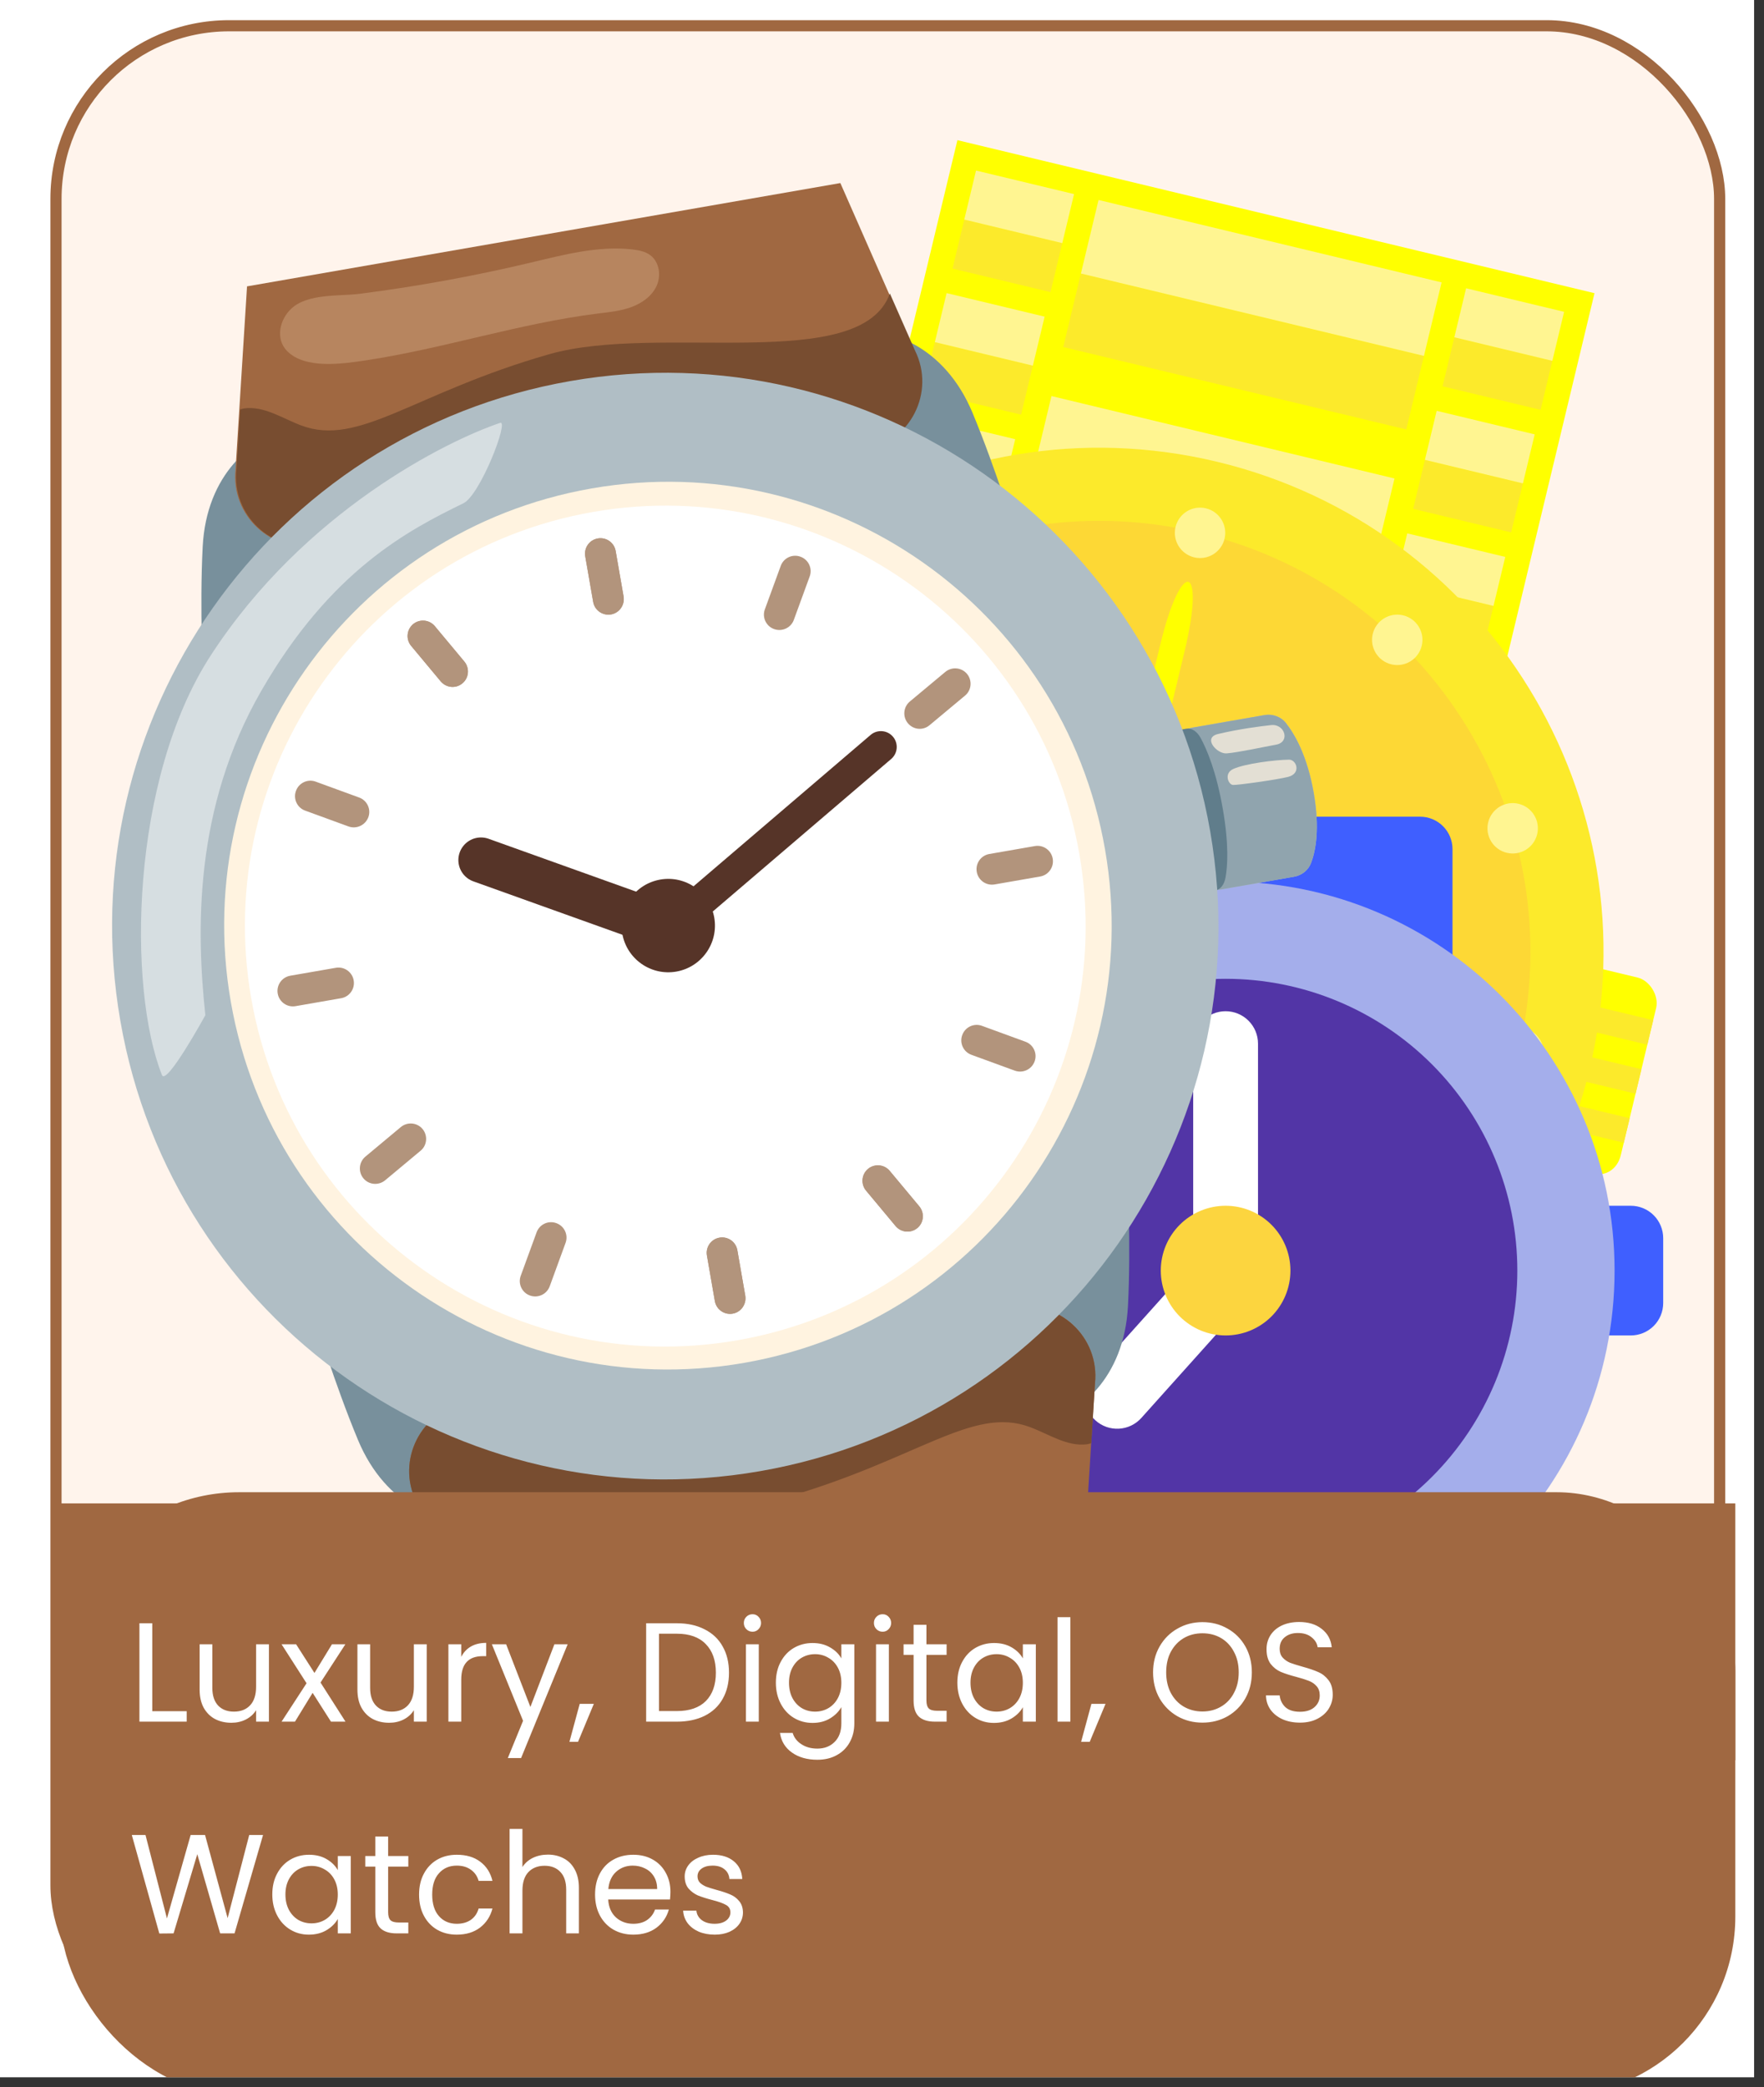 <svg width="175" height="207" viewBox="0 0 175 207" fill="none" xmlns="http://www.w3.org/2000/svg">
<rect x="0" y="0" width="175" height="207" fill="#333333" stroke="none"/>
<g clip-path="url(#clip0_3260_767)">
<rect width="174.02" height="206.03" fill="white"/>
<rect x="5.554" y="2.554" width="165.046" height="201.6" rx="17.169" fill="#FFF4EC" stroke="#A06841" stroke-width="1.108"/>
<path d="M69.295 120.859L132.498 136.038L123.157 174.932L59.954 159.753L69.295 120.859Z" fill="#FFFF00"/>
<path d="M81.545 134.086L115.577 142.259L113.826 149.552L79.793 141.378L81.545 134.086ZM76.874 153.533L110.907 161.706L109.155 168.999L75.123 160.825L76.874 153.533Z" fill="#FCEA2B"/>
<path d="M78.626 146.24L112.658 154.413L110.907 161.706L76.875 153.533L78.626 146.24Z" fill="#FFF591"/>
<path d="M115.673 152.566L125.396 154.902L124.229 159.763L114.505 157.428L115.673 152.566Z" fill="#FCEA2B"/>
<path d="M116.84 147.704L126.564 150.04L125.396 154.901L115.673 152.566L116.84 147.704Z" fill="#FFF591"/>
<path d="M118.592 140.412L128.315 142.747L127.148 147.609L117.424 145.274L118.592 140.412Z" fill="#FCEA2B"/>
<path d="M119.76 135.55L129.483 137.885L128.316 142.747L118.592 140.412L119.76 135.55Z" fill="#FFF591"/>
<path d="M112.754 164.72L122.477 167.056L121.31 171.917L111.586 169.582L112.754 164.72Z" fill="#FCEA2B"/>
<path d="M113.921 159.859L123.645 162.194L122.477 167.056L112.754 164.721L113.921 159.859Z" fill="#FFF591"/>
<path d="M67.055 140.89L76.779 143.225L75.611 148.087L65.888 145.752L67.055 140.89Z" fill="#FCEA2B"/>
<path d="M68.223 136.028L77.946 138.364L76.779 143.225L67.055 140.89L68.223 136.028Z" fill="#FFF591"/>
<path d="M69.974 128.736L79.698 131.071L78.53 135.933L68.806 133.598L69.974 128.736Z" fill="#FCEA2B"/>
<path d="M71.142 123.874L80.865 126.209L79.698 131.071L69.974 128.736L71.142 123.874Z" fill="#FFF591"/>
<path d="M64.136 153.044L73.86 155.38L72.692 160.241L62.969 157.906L64.136 153.044Z" fill="#FCEA2B"/>
<path d="M65.304 148.183L75.027 150.518L73.86 155.38L64.136 153.045L65.304 148.183Z" fill="#FFF591"/>
<path d="M94.982 13.901L158.185 29.079L148.844 67.974L85.642 52.795L94.982 13.901Z" fill="#FFFF00"/>
<path d="M107.232 27.127L141.264 35.3L139.513 42.593L105.481 34.42L107.232 27.127Z" fill="#FCEA2B"/>
<path d="M108.983 19.834L143.016 28.008L141.264 35.3L107.232 27.127L108.983 19.834ZM104.313 39.282L138.345 47.455L136.594 54.747L102.562 46.574L104.313 39.282Z" fill="#FFF591"/>
<path d="M141.36 45.607L151.084 47.943L149.916 52.804L140.193 50.469L141.36 45.607Z" fill="#FCEA2B"/>
<path d="M142.528 40.746L152.251 43.081L151.084 47.943L141.36 45.608L142.528 40.746Z" fill="#FFF591"/>
<path d="M144.279 33.453L154.003 35.788L152.835 40.65L143.112 38.315L144.279 33.453Z" fill="#FCEA2B"/>
<path d="M145.447 28.592L155.17 30.927L154.003 35.788L144.279 33.453L145.447 28.592Z" fill="#FFF591"/>
<path d="M138.441 57.762L148.165 60.097L146.997 64.959L137.274 62.624L138.441 57.762Z" fill="#FCEA2B"/>
<path d="M139.609 52.9L149.332 55.235L148.165 60.097L138.441 57.762L139.609 52.9Z" fill="#FFF591"/>
<path d="M92.742 33.931L102.466 36.267L101.298 41.128L91.575 38.793L92.742 33.931Z" fill="#FCEA2B"/>
<path d="M93.91 29.07L103.634 31.405L102.466 36.267L92.743 33.932L93.91 29.07Z" fill="#FFF591"/>
<path d="M95.662 21.777L105.385 24.112L104.218 28.974L94.494 26.639L95.662 21.777Z" fill="#FCEA2B"/>
<path d="M96.829 16.915L106.553 19.25L105.385 24.112L95.662 21.777L96.829 16.915Z" fill="#FFF591"/>
<path d="M89.823 46.086L99.547 48.421L98.379 53.283L88.656 50.948L89.823 46.086Z" fill="#FCEA2B"/>
<path d="M90.991 41.224L100.715 43.559L99.547 48.421L89.824 46.086L90.991 41.224Z" fill="#FFF591"/>
<path d="M162.453 96.953L155.16 95.201L150.49 114.648L157.782 116.4C159.241 116.75 160.447 116.011 160.797 114.553L164.3 99.968C164.592 98.752 163.668 97.245 162.453 96.953Z" fill="#FFFF00"/>
<path d="M154.285 98.848L164.008 101.183L163.424 103.614L153.701 101.279L154.285 98.848ZM153.117 103.709L162.841 106.045L162.257 108.476L152.533 106.14L153.117 103.709ZM151.949 108.571L161.673 110.906L161.089 113.337L151.366 111.002L151.949 108.571Z" fill="#FCEA2B"/>
<path d="M97.393 143.034C124.244 149.483 151.239 132.943 157.687 106.092C164.136 79.242 147.596 52.247 120.746 45.799C93.895 39.35 66.9 55.89 60.452 82.74C54.003 109.591 70.543 136.586 97.393 143.034Z" fill="#FCEA2B"/>
<path d="M99.086 135.984C122.044 141.498 145.124 127.357 150.637 104.399C156.151 81.442 142.01 58.362 119.052 52.848C96.095 47.335 73.015 61.476 67.501 84.433C61.988 107.391 76.129 130.471 99.086 135.984Z" fill="#FDD835"/>
<path d="M107.96 99.035C110.511 99.647 113.076 98.076 113.688 95.525C114.301 92.974 112.73 90.41 110.179 89.797C107.628 89.185 105.063 90.756 104.451 93.307C103.838 95.858 105.409 98.422 107.96 99.035Z" fill="#FFFF00"/>
<path d="M115.995 76.282L115.831 71.615L117.524 64.565C119.625 55.814 117.194 55.23 115.093 63.981L113.4 71.031L111.133 75.115L107.747 89.214C106.872 92.86 111.49 93.969 112.366 90.323L115.995 76.282Z" fill="#FFFF00"/>
<path d="M105.545 94.513L108.815 91.069L126.037 107.423L122.767 110.867L105.545 94.513Z" fill="#FFFF00"/>
<path d="M108.485 96.847C109.828 97.17 111.178 96.343 111.5 95C111.823 93.658 110.996 92.308 109.653 91.985C108.311 91.663 106.961 92.49 106.638 93.832C106.316 95.175 107.143 96.525 108.485 96.847Z" fill="#FCEA2B"/>
<path d="M118.468 55.279C119.811 55.602 121.161 54.775 121.483 53.432C121.805 52.089 120.978 50.74 119.636 50.417C118.293 50.095 116.944 50.922 116.621 52.264C116.299 53.607 117.126 54.957 118.468 55.279Z" fill="#FFF591"/>
<path d="M96.22 55.85C97.562 56.172 98.912 55.345 99.234 54.002C99.557 52.66 98.73 51.31 97.387 50.988C96.045 50.665 94.695 51.492 94.373 52.835C94.05 54.178 94.877 55.527 96.22 55.85Z" fill="#FFF591"/>
<path d="M77.528 67.301C78.871 67.624 80.221 66.797 80.543 65.454C80.865 64.112 80.039 62.762 78.696 62.44C77.353 62.117 76.004 62.944 75.681 64.287C75.359 65.629 76.186 66.979 77.528 67.301Z" fill="#FFF591"/>
<path d="M66.918 86.864C68.26 87.187 69.61 86.36 69.932 85.017C70.255 83.675 69.428 82.325 68.085 82.002C66.743 81.68 65.393 82.507 65.07 83.85C64.748 85.192 65.575 86.542 66.918 86.864Z" fill="#FFF591"/>
<path d="M67.487 109.112C68.829 109.434 70.179 108.608 70.502 107.265C70.824 105.922 69.997 104.573 68.654 104.25C67.312 103.928 65.962 104.755 65.64 106.097C65.317 107.44 66.144 108.79 67.487 109.112Z" fill="#FFF591"/>
<path d="M77.812 123.933C78.833 122.893 80.107 122.942 81.147 123.963C82.188 124.984 82.139 126.258 81.361 127.357C80.34 128.397 79.066 128.348 78.026 127.327C76.985 126.306 76.849 124.73 77.812 123.933ZM96.655 135.401C96.947 134.185 98.211 133.203 99.67 133.553C101.128 133.904 101.867 135.11 101.517 136.568C101.225 137.784 99.961 138.765 98.502 138.415C97.287 138.123 96.305 136.859 96.655 135.401Z" fill="#FFF591"/>
<path d="M120.751 137.845C122.094 138.167 123.443 137.34 123.766 135.998C124.088 134.655 123.261 133.305 121.919 132.983C120.576 132.661 119.226 133.488 118.904 134.83C118.582 136.173 119.409 137.522 120.751 137.845Z" fill="#FFF591"/>
<path d="M138.586 125.673C137.546 124.652 137.595 123.378 138.616 122.338C139.637 121.298 140.911 121.347 141.951 122.368C142.992 123.389 142.943 124.663 141.922 125.703C140.959 126.5 139.384 126.636 138.586 125.673ZM150.054 106.83C148.838 106.538 147.856 105.274 148.207 103.816C148.557 102.357 149.763 101.618 151.221 101.969C152.437 102.26 153.419 103.525 153.068 104.983C152.777 106.199 151.512 107.181 150.054 106.83Z" fill="#FFF591"/>
<path d="M149.483 84.582C150.826 84.904 152.175 84.078 152.498 82.735C152.82 81.392 151.993 80.043 150.651 79.72C149.308 79.398 147.958 80.225 147.636 81.567C147.313 82.91 148.14 84.26 149.483 84.582Z" fill="#FFF591"/>
<path d="M138.032 65.891C139.374 66.213 140.724 65.387 141.047 64.044C141.369 62.702 140.542 61.352 139.199 61.029C137.857 60.707 136.507 61.534 136.185 62.876C135.862 64.219 136.689 65.569 138.032 65.891Z" fill="#FFF591"/>
<path d="M99.079 84.216C99.079 83.363 99.417 82.545 100.02 81.942C100.624 81.339 101.441 81 102.294 81H140.882C141.735 81 142.553 81.339 143.156 81.942C143.759 82.545 144.098 83.363 144.098 84.216V97.889C137.542 93.169 129.666 90.635 121.588 90.647C113.189 90.647 105.413 93.332 99.079 97.889V84.216ZM121.588 161.392C129.988 161.392 137.763 158.707 144.098 154.15V167.823C144.098 168.676 143.759 169.494 143.156 170.097C142.553 170.7 141.735 171.039 140.882 171.039H102.294C101.441 171.039 100.624 170.7 100.02 170.097C99.417 169.494 99.079 168.676 99.079 167.823V154.15C105.634 158.87 113.51 161.404 121.588 161.392ZM156.961 119.588C156.108 119.588 155.29 119.927 154.687 120.53C154.084 121.133 153.745 121.951 153.745 122.804V129.235C153.745 130.088 154.084 130.906 154.687 131.509C155.29 132.112 156.108 132.451 156.961 132.451H161.784C162.637 132.451 163.455 132.112 164.058 131.509C164.661 130.906 165 130.088 165 129.235V122.804C165 121.951 164.661 121.133 164.058 120.53C163.455 119.927 162.637 119.588 161.784 119.588H156.961Z" fill="#3F5FFF"/>
<path d="M160.176 126.019C160.176 147.33 142.898 164.608 121.588 164.608C100.278 164.608 83 147.33 83 126.019C83 104.709 100.278 87.431 121.588 87.431C142.898 87.431 160.176 104.709 160.176 126.019Z" fill="#A4AEEB"/>
<path d="M150.529 126.019C150.529 133.695 147.48 141.056 142.052 146.484C136.625 151.911 129.264 154.961 121.588 154.961C113.912 154.961 106.551 151.911 101.124 146.484C95.696 141.056 92.647 133.695 92.647 126.019C92.647 118.344 95.696 110.983 101.124 105.555C106.551 100.128 113.912 97.078 121.588 97.078C129.264 97.078 136.625 100.128 142.052 105.555C147.48 110.983 150.529 118.344 150.529 126.019Z" fill="#5235A6"/>
<path d="M121.587 100.294C120.735 100.294 119.917 100.633 119.314 101.236C118.711 101.839 118.372 102.657 118.372 103.51V122.804C118.372 123.479 118.581 124.109 118.941 124.63L108.435 136.338C108.153 136.653 107.936 137.02 107.796 137.419C107.655 137.817 107.595 138.24 107.618 138.662C107.641 139.084 107.747 139.497 107.93 139.878C108.112 140.259 108.368 140.6 108.683 140.882C108.997 141.164 109.365 141.382 109.763 141.522C110.162 141.662 110.584 141.722 111.006 141.699C111.428 141.676 111.841 141.571 112.222 141.388C112.603 141.205 112.945 140.949 113.227 140.635L123.961 128.666C124.444 128.126 124.732 127.438 124.775 126.714C124.819 125.99 124.617 125.273 124.202 124.678C124.593 124.132 124.804 123.476 124.803 122.804V103.51C124.803 102.657 124.464 101.839 123.861 101.236C123.258 100.633 122.44 100.294 121.587 100.294Z" fill="white"/>
<path d="M128.019 126.019C128.019 127.725 127.342 129.361 126.136 130.567C124.93 131.773 123.294 132.451 121.588 132.451C119.882 132.451 118.247 131.773 117.04 130.567C115.834 129.361 115.157 127.725 115.157 126.019C115.157 124.314 115.834 122.678 117.04 121.472C118.247 120.266 119.882 119.588 121.588 119.588C123.294 119.588 124.93 120.266 126.136 121.472C127.342 122.678 128.019 124.314 128.019 126.019Z" fill="#FCD53F"/>
<path d="M121.134 88.216L128.373 86.956C129.151 86.821 129.803 86.306 130.075 85.564C130.526 84.366 130.947 82.184 130.332 78.65C129.689 74.956 128.445 72.816 127.568 71.708C127.07 71.076 126.241 70.784 125.452 70.922L118.327 72.162C117.104 72.375 116.293 73.541 116.504 74.753L118.529 86.384C118.744 87.619 119.91 88.429 121.134 88.216Z" fill="#B0BEC5"/>
<path d="M121.134 88.216L128.373 86.956C129.151 86.821 129.803 86.306 130.075 85.564C130.526 84.366 130.947 82.184 130.332 78.65C129.689 74.956 128.445 72.816 127.568 71.708C127.07 71.076 126.241 70.784 125.452 70.922L118.327 72.162C117.104 72.375 116.293 73.541 116.504 74.753L118.529 86.384C118.744 87.619 119.91 88.429 121.134 88.216Z" fill="#90A4AE"/>
<path d="M116.011 89.108L120.574 88.314C121.066 88.228 121.444 87.761 121.578 87.043C121.789 85.887 121.925 83.754 121.309 80.22C120.666 76.526 119.731 74.333 119.106 73.181C118.744 72.525 118.202 72.183 117.699 72.271L113.204 73.053C112.438 73.187 111.982 74.291 112.193 75.504L114.218 87.134C114.456 88.365 115.245 89.241 116.011 89.108Z" fill="#607D8B"/>
<path d="M96.478 40.935C93.689 34.257 88.126 32.421 84.81 32.998L28.407 42.817C25.091 43.394 20.475 47.002 20.108 54.23C19.791 60.33 20.155 67.23 20.155 67.23L60.25 58.824L100.837 53.185C100.826 53.187 98.826 46.571 96.478 40.935Z" fill="#78909C"/>
<path d="M83.369 18.156L24.507 28.402L23.367 46.558C22.888 51.118 26.913 54.883 31.431 54.097L85.672 44.655C90.224 43.862 92.734 38.924 90.681 34.781L83.369 18.156Z" fill="#A06841"/>
<path d="M35.519 142.827C38.308 149.506 43.871 151.341 47.187 150.764L103.601 140.944C106.918 140.366 111.533 136.759 111.901 129.531C112.218 123.431 111.853 116.531 111.853 116.531L71.759 124.936L31.171 130.576C31.171 130.576 33.171 137.191 35.519 142.827Z" fill="#78909C"/>
<path d="M48.626 165.595L107.488 155.349L108.628 137.194C109.106 132.633 105.081 128.868 100.564 129.654L46.322 139.097C41.771 139.889 39.261 144.827 41.313 148.971L48.626 165.595Z" fill="#A06841"/>
<path d="M100.566 129.666L46.325 139.108C41.773 139.901 39.263 144.839 41.316 148.982L43.809 154.64C46.675 146.6 66.736 151.721 77.601 148.616C91.06 144.776 96.46 139.383 102.211 141.551C104.077 142.251 105.899 143.513 107.878 143.239C108.015 143.215 108.125 143.173 108.261 143.137L108.63 137.205C109.107 132.633 105.083 128.88 100.566 129.666ZM31.523 54.081L85.765 44.639C90.316 43.846 92.826 38.908 90.774 34.765L88.281 29.107C85.415 37.147 65.353 32.026 54.488 35.131C41.029 38.97 35.629 44.364 29.878 42.196C28.013 41.495 26.191 40.234 24.212 40.508C24.074 40.531 23.964 40.574 23.829 40.609L23.459 46.541C22.971 51.116 26.994 54.869 31.523 54.081Z" fill="#784D30"/>
<path d="M75.41 145.91C105.265 140.713 125.255 112.297 120.058 82.441C114.86 52.586 86.444 32.596 56.589 37.793C26.733 42.991 6.743 71.407 11.941 101.262C17.138 131.118 45.554 151.108 75.41 145.91Z" fill="#B0BEC5"/>
<path d="M73.811 135.172C97.762 131.003 113.797 108.207 109.628 84.257C105.459 60.307 82.664 44.271 58.713 48.44C34.763 52.61 18.727 75.405 22.897 99.355C27.066 123.305 49.861 139.341 73.811 135.172Z" fill="#FFF3E0"/>
<path opacity="0.64" d="M45.974 49.915C40.478 52.592 32.829 56.575 25.964 68.445C19.18 80.171 19.491 92.383 20.372 100.69C20.372 100.69 16.508 107.737 16.067 106.623C12.642 97.982 12.917 77.291 20.92 64.987C30.233 50.664 44.385 43.7 49.617 41.941C50.529 41.629 47.645 49.094 45.974 49.915Z" fill="#ECEFF1"/>
<path d="M73.15 132.93C95.837 128.981 111.027 107.388 107.078 84.701C103.129 62.014 81.535 46.824 58.849 50.773C36.161 54.723 20.972 76.316 24.921 99.003C28.87 121.69 50.463 136.88 73.15 132.93Z" fill="white"/>
<path d="M67.091 96.363C69.611 95.924 71.298 93.526 70.859 91.006C70.421 88.486 68.022 86.798 65.502 87.237C62.982 87.676 61.295 90.074 61.733 92.594C62.172 95.114 64.57 96.802 67.091 96.363Z" fill="#563428"/>
<path d="M60.618 60.94C59.783 61.085 58.991 60.528 58.846 59.693L58.059 55.176C57.914 54.341 58.471 53.549 59.306 53.403C60.141 53.258 60.933 53.815 61.078 54.65L61.865 59.167C61.999 60.004 61.441 60.797 60.618 60.94ZM72.69 130.288C71.855 130.434 71.063 129.876 70.918 129.042L70.132 124.524C69.986 123.689 70.543 122.897 71.378 122.752C72.213 122.607 73.005 123.164 73.151 123.999L73.937 128.516C74.071 129.353 73.514 130.145 72.69 130.288ZM103.189 86.933L98.672 87.719C97.837 87.865 97.045 87.307 96.9 86.472C96.754 85.638 97.311 84.846 98.146 84.7L102.664 83.914C103.498 83.769 104.291 84.326 104.436 85.161C104.581 85.995 104.024 86.788 103.189 86.933ZM33.841 99.005L29.323 99.791C28.488 99.937 27.696 99.379 27.551 98.545C27.406 97.71 27.963 96.918 28.798 96.772L33.315 95.986C34.15 95.841 34.942 96.398 35.087 97.233C35.233 98.067 34.675 98.86 33.841 99.005Z" fill="#B2947C"/>
<path d="M60.618 60.94C59.783 61.085 58.991 60.528 58.846 59.693L58.059 55.176C57.914 54.341 58.471 53.549 59.306 53.404C60.141 53.258 60.933 53.815 61.078 54.65L61.865 59.167C61.999 60.004 61.441 60.797 60.618 60.94ZM72.69 130.288C71.855 130.434 71.063 129.876 70.918 129.042L70.132 124.524C69.986 123.69 70.543 122.897 71.378 122.752C72.213 122.607 73.005 123.164 73.151 123.999L73.937 128.516C74.071 129.353 73.514 130.145 72.69 130.288ZM43.723 67.581L40.789 64.062C40.53 63.75 40.404 63.349 40.44 62.945C40.475 62.542 40.67 62.169 40.98 61.908C41.291 61.648 41.693 61.522 42.096 61.558C42.5 61.594 42.873 61.788 43.134 62.098L46.068 65.617C46.605 66.266 46.526 67.234 45.877 67.771C45.23 68.32 44.272 68.228 43.723 67.581ZM88.853 121.607L85.919 118.088C85.66 117.777 85.534 117.375 85.57 116.972C85.605 116.568 85.8 116.195 86.11 115.934C86.421 115.674 86.823 115.549 87.226 115.584C87.63 115.62 88.003 115.814 88.264 116.125L91.198 119.644C91.735 120.292 91.656 121.261 91.007 121.798C90.358 122.335 89.401 122.254 88.853 121.607Z" fill="#B2947C"/>
<path d="M43.723 67.581L40.789 64.062C40.53 63.75 40.404 63.349 40.44 62.945C40.476 62.542 40.67 62.169 40.98 61.908C41.291 61.648 41.693 61.522 42.096 61.558C42.5 61.594 42.873 61.788 43.134 62.098L46.068 65.617C46.605 66.266 46.526 67.234 45.877 67.771C45.23 68.32 44.272 68.228 43.723 67.581ZM88.853 121.607L85.919 118.088C85.66 117.777 85.534 117.375 85.57 116.972C85.606 116.568 85.8 116.195 86.11 115.934C86.421 115.674 86.823 115.549 87.226 115.584C87.63 115.62 88.003 115.814 88.264 116.125L91.198 119.644C91.735 120.292 91.656 121.26 91.007 121.798C90.358 122.335 89.402 122.254 88.853 121.607ZM34.575 81.969L30.271 80.397C29.479 80.111 29.067 79.228 29.364 78.434C29.651 77.642 30.533 77.229 31.327 77.527L35.63 79.099C36.423 79.385 36.836 80.268 36.538 81.062C36.238 81.845 35.367 82.255 34.575 81.969ZM100.673 106.188L96.37 104.616C95.578 104.329 95.165 103.447 95.463 102.653C95.749 101.861 96.632 101.448 97.426 101.746L101.729 103.318C102.521 103.604 102.934 104.486 102.636 105.281C102.339 106.075 101.465 106.474 100.673 106.188ZM76.789 62.39C75.997 62.104 75.584 61.221 75.882 60.427L77.454 56.124C77.74 55.332 78.623 54.919 79.417 55.217C80.209 55.503 80.622 56.385 80.324 57.179L78.752 61.483C78.466 62.275 77.581 62.676 76.789 62.39ZM52.57 128.489C51.778 128.202 51.365 127.32 51.663 126.526L53.235 122.222C53.521 121.43 54.404 121.017 55.198 121.315C55.99 121.601 56.403 122.484 56.105 123.278L54.533 127.581C54.236 128.376 53.362 128.775 52.57 128.489ZM90.068 71.732C89.809 71.42 89.683 71.019 89.719 70.615C89.754 70.212 89.949 69.838 90.259 69.578L93.778 66.644C94.089 66.384 94.49 66.258 94.894 66.294C95.298 66.33 95.671 66.524 95.932 66.834C96.469 67.483 96.39 68.451 95.741 68.988L92.222 71.922C91.576 72.471 90.619 72.39 90.068 71.732ZM36.055 116.871C35.796 116.56 35.67 116.158 35.706 115.755C35.742 115.351 35.936 114.978 36.246 114.717L39.765 111.783C40.076 111.524 40.477 111.398 40.881 111.434C41.285 111.469 41.658 111.663 41.919 111.974C42.456 112.622 42.377 113.591 41.728 114.128L38.209 117.062C37.56 117.599 36.592 117.52 36.055 116.871Z" fill="#B2947C"/>
<path d="M47.716 85.302L66 91.852" stroke="#563428" stroke-width="4.486" stroke-miterlimit="10" stroke-linecap="round"/>
<path d="M87.391 74.083L66.754 91.721" stroke="#563428" stroke-width="3.14" stroke-miterlimit="10" stroke-linecap="round"/>
<path d="M36.284 35.743C44.034 34.571 51.55 32.06 59.335 31.094C60.443 30.96 61.566 30.847 62.619 30.463C63.671 30.08 64.659 29.39 65.13 28.377C65.602 27.364 65.426 26.016 64.542 25.333C64.037 24.938 63.38 24.817 62.742 24.739C59.34 24.354 55.94 25.264 52.614 26.055C47.047 27.377 41.417 28.404 35.746 29.132C33.649 29.403 30.528 29.075 28.889 30.621C27.755 31.69 27.296 33.584 28.461 34.795C30.27 36.66 34.033 36.076 36.284 35.743Z" fill="#B7855F"/>
<path opacity="0.75" d="M122.322 77.852C121.859 77.827 121.392 76.706 122.342 76.27C123.532 75.733 126.438 75.368 127.871 75.343C128.623 75.33 129.123 76.716 127.78 77.055C126.674 77.331 122.775 77.88 122.322 77.852ZM121.695 74.721C120.743 74.805 119.256 73.166 120.853 72.794C122.981 72.294 124.987 72.039 126.108 71.915C127.462 71.773 128.025 73.584 126.61 73.854C125.297 74.094 122.811 74.633 121.695 74.721Z" fill="#FFF3E0"/>
<rect x="6" y="148" width="166.154" height="59.815" rx="17.723" fill="#A06841"/>
<rect x="6" y="149.108" width="166.154" height="25.477" fill="#A06841"/>
<path d="M15.106 169.718H18.522V170.754H13.832V160.996H15.106V169.718ZM26.679 163.082V170.754H25.405V169.62C25.162 170.012 24.822 170.32 24.383 170.544C23.953 170.758 23.477 170.866 22.955 170.866C22.358 170.866 21.821 170.744 21.345 170.502C20.869 170.25 20.491 169.876 20.211 169.382C19.94 168.887 19.805 168.285 19.805 167.576V163.082H21.065V167.408C21.065 168.164 21.256 168.747 21.639 169.158C22.021 169.559 22.544 169.76 23.207 169.76C23.888 169.76 24.425 169.55 24.817 169.13C25.209 168.71 25.405 168.098 25.405 167.296V163.082H26.679ZM32.834 170.754L31.014 167.898L29.264 170.754H27.934L30.412 166.946L27.934 163.082H29.376L31.196 165.924L32.932 163.082H34.262L31.798 166.876L34.276 170.754H32.834ZM42.333 163.082V170.754H41.059V169.62C40.816 170.012 40.476 170.32 40.037 170.544C39.608 170.758 39.132 170.866 38.609 170.866C38.012 170.866 37.475 170.744 36.999 170.502C36.523 170.25 36.145 169.876 35.865 169.382C35.594 168.887 35.459 168.285 35.459 167.576V163.082H36.719V167.408C36.719 168.164 36.91 168.747 37.293 169.158C37.676 169.559 38.199 169.76 38.861 169.76C39.542 169.76 40.079 169.55 40.471 169.13C40.863 168.71 41.059 168.098 41.059 167.296V163.082H42.333ZM45.758 164.328C45.982 163.889 46.3 163.548 46.71 163.306C47.13 163.063 47.639 162.942 48.236 162.942V164.258H47.9C46.472 164.258 45.758 165.032 45.758 166.582V170.754H44.484V163.082H45.758V164.328ZM56.315 163.082L51.695 174.366H50.379L51.891 170.67L48.797 163.082H50.211L52.619 169.298L54.999 163.082H56.315ZM58.912 168.99L57.344 172.756H56.49L57.512 168.99H58.912ZM67.141 160.996C68.205 160.996 69.125 161.196 69.899 161.598C70.683 161.99 71.281 162.554 71.691 163.292C72.111 164.029 72.321 164.897 72.321 165.896C72.321 166.894 72.111 167.762 71.691 168.5C71.281 169.228 70.683 169.788 69.899 170.18C69.125 170.562 68.205 170.754 67.141 170.754H64.103V160.996H67.141ZM67.141 169.704C68.401 169.704 69.363 169.372 70.025 168.71C70.688 168.038 71.019 167.1 71.019 165.896C71.019 164.682 70.683 163.735 70.011 163.054C69.349 162.372 68.392 162.032 67.141 162.032H65.377V169.704H67.141ZM74.66 161.836C74.417 161.836 74.212 161.752 74.044 161.584C73.876 161.416 73.792 161.21 73.792 160.968C73.792 160.725 73.876 160.52 74.044 160.352C74.212 160.184 74.417 160.1 74.66 160.1C74.893 160.1 75.089 160.184 75.248 160.352C75.416 160.52 75.5 160.725 75.5 160.968C75.5 161.21 75.416 161.416 75.248 161.584C75.089 161.752 74.893 161.836 74.66 161.836ZM75.276 163.082V170.754H74.002V163.082H75.276ZM80.611 162.956C81.274 162.956 81.853 163.1 82.347 163.39C82.851 163.679 83.225 164.043 83.467 164.482V163.082H84.755V170.922C84.755 171.622 84.606 172.242 84.307 172.784C84.008 173.334 83.579 173.764 83.019 174.072C82.469 174.38 81.825 174.534 81.087 174.534C80.079 174.534 79.239 174.296 78.567 173.82C77.895 173.344 77.499 172.695 77.377 171.874H78.637C78.777 172.34 79.067 172.714 79.505 172.994C79.944 173.283 80.471 173.428 81.087 173.428C81.787 173.428 82.356 173.208 82.795 172.77C83.243 172.331 83.467 171.715 83.467 170.922V169.312C83.215 169.76 82.842 170.133 82.347 170.432C81.853 170.73 81.274 170.88 80.611 170.88C79.93 170.88 79.309 170.712 78.749 170.376C78.198 170.04 77.764 169.568 77.447 168.962C77.13 168.355 76.971 167.664 76.971 166.89C76.971 166.106 77.13 165.42 77.447 164.832C77.764 164.234 78.198 163.772 78.749 163.446C79.309 163.119 79.93 162.956 80.611 162.956ZM83.467 166.904C83.467 166.325 83.35 165.821 83.117 165.392C82.884 164.962 82.567 164.636 82.165 164.412C81.773 164.178 81.339 164.062 80.863 164.062C80.387 164.062 79.953 164.174 79.561 164.398C79.169 164.622 78.856 164.948 78.623 165.378C78.39 165.807 78.273 166.311 78.273 166.89C78.273 167.478 78.39 167.991 78.623 168.43C78.856 168.859 79.169 169.19 79.561 169.424C79.953 169.648 80.387 169.76 80.863 169.76C81.339 169.76 81.773 169.648 82.165 169.424C82.567 169.19 82.884 168.859 83.117 168.43C83.35 167.991 83.467 167.482 83.467 166.904ZM87.566 161.836C87.323 161.836 87.118 161.752 86.95 161.584C86.782 161.416 86.698 161.21 86.698 160.968C86.698 160.725 86.782 160.52 86.95 160.352C87.118 160.184 87.323 160.1 87.566 160.1C87.799 160.1 87.995 160.184 88.154 160.352C88.322 160.52 88.406 160.725 88.406 160.968C88.406 161.21 88.322 161.416 88.154 161.584C87.995 161.752 87.799 161.836 87.566 161.836ZM88.182 163.082V170.754H86.908V163.082H88.182ZM91.907 164.132V168.654C91.907 169.027 91.987 169.293 92.145 169.452C92.304 169.601 92.579 169.676 92.971 169.676H93.909V170.754H92.761C92.052 170.754 91.52 170.59 91.165 170.264C90.811 169.937 90.633 169.4 90.633 168.654V164.132H89.639V163.082H90.633V161.15H91.907V163.082H93.909V164.132H91.907ZM94.977 166.89C94.977 166.106 95.136 165.42 95.453 164.832C95.77 164.234 96.204 163.772 96.755 163.446C97.315 163.119 97.936 162.956 98.617 162.956C99.289 162.956 99.872 163.1 100.367 163.39C100.862 163.679 101.23 164.043 101.473 164.482V163.082H102.761V170.754H101.473V169.326C101.221 169.774 100.843 170.147 100.339 170.446C99.844 170.735 99.266 170.88 98.603 170.88C97.922 170.88 97.306 170.712 96.755 170.376C96.204 170.04 95.77 169.568 95.453 168.962C95.136 168.355 94.977 167.664 94.977 166.89ZM101.473 166.904C101.473 166.325 101.356 165.821 101.123 165.392C100.89 164.962 100.572 164.636 100.171 164.412C99.779 164.178 99.345 164.062 98.869 164.062C98.393 164.062 97.959 164.174 97.567 164.398C97.175 164.622 96.862 164.948 96.629 165.378C96.396 165.807 96.279 166.311 96.279 166.89C96.279 167.478 96.396 167.991 96.629 168.43C96.862 168.859 97.175 169.19 97.567 169.424C97.959 169.648 98.393 169.76 98.869 169.76C99.345 169.76 99.779 169.648 100.171 169.424C100.572 169.19 100.89 168.859 101.123 168.43C101.356 167.991 101.473 167.482 101.473 166.904ZM106.188 160.394V170.754H104.914V160.394H106.188ZM109.675 168.99L108.107 172.756H107.253L108.275 168.99H109.675ZM119.291 170.852C118.386 170.852 117.56 170.642 116.813 170.222C116.066 169.792 115.474 169.2 115.035 168.444C114.606 167.678 114.391 166.82 114.391 165.868C114.391 164.916 114.606 164.062 115.035 163.306C115.474 162.54 116.066 161.948 116.813 161.528C117.56 161.098 118.386 160.884 119.291 160.884C120.206 160.884 121.036 161.098 121.783 161.528C122.53 161.948 123.118 162.536 123.547 163.292C123.976 164.048 124.191 164.906 124.191 165.868C124.191 166.829 123.976 167.688 123.547 168.444C123.118 169.2 122.53 169.792 121.783 170.222C121.036 170.642 120.206 170.852 119.291 170.852ZM119.291 169.746C119.972 169.746 120.584 169.587 121.125 169.27C121.676 168.952 122.105 168.5 122.413 167.912C122.73 167.324 122.889 166.642 122.889 165.868C122.889 165.084 122.73 164.402 122.413 163.824C122.105 163.236 121.68 162.783 121.139 162.466C120.598 162.148 119.982 161.99 119.291 161.99C118.6 161.99 117.984 162.148 117.443 162.466C116.902 162.783 116.472 163.236 116.155 163.824C115.847 164.402 115.693 165.084 115.693 165.868C115.693 166.642 115.847 167.324 116.155 167.912C116.472 168.5 116.902 168.952 117.443 169.27C117.994 169.587 118.61 169.746 119.291 169.746ZM128.967 170.852C128.323 170.852 127.744 170.74 127.231 170.516C126.727 170.282 126.33 169.965 126.041 169.564C125.752 169.153 125.602 168.682 125.593 168.15H126.951C126.998 168.607 127.184 168.994 127.511 169.312C127.847 169.62 128.332 169.774 128.967 169.774C129.574 169.774 130.05 169.624 130.395 169.326C130.75 169.018 130.927 168.626 130.927 168.15C130.927 167.776 130.824 167.473 130.619 167.24C130.414 167.006 130.157 166.829 129.849 166.708C129.541 166.586 129.126 166.456 128.603 166.316C127.959 166.148 127.441 165.98 127.049 165.812C126.666 165.644 126.335 165.382 126.055 165.028C125.784 164.664 125.649 164.178 125.649 163.572C125.649 163.04 125.784 162.568 126.055 162.158C126.326 161.747 126.704 161.43 127.189 161.206C127.684 160.982 128.248 160.87 128.883 160.87C129.798 160.87 130.544 161.098 131.123 161.556C131.711 162.013 132.042 162.62 132.117 163.376H130.717C130.67 163.002 130.474 162.676 130.129 162.396C129.784 162.106 129.326 161.962 128.757 161.962C128.225 161.962 127.791 162.102 127.455 162.382C127.119 162.652 126.951 163.035 126.951 163.53C126.951 163.884 127.049 164.174 127.245 164.398C127.45 164.622 127.698 164.794 127.987 164.916C128.286 165.028 128.701 165.158 129.233 165.308C129.877 165.485 130.395 165.662 130.787 165.84C131.179 166.008 131.515 166.274 131.795 166.638C132.075 166.992 132.215 167.478 132.215 168.094C132.215 168.57 132.089 169.018 131.837 169.438C131.585 169.858 131.212 170.198 130.717 170.46C130.222 170.721 129.639 170.852 128.967 170.852ZM26.096 181.996L23.268 191.754H21.84L19.572 183.9L17.22 191.754L15.806 191.768L13.076 181.996H14.434L16.562 190.27L18.914 181.996H20.342L22.582 190.242L24.724 181.996H26.096ZM27.014 187.89C27.014 187.106 27.173 186.42 27.49 185.832C27.807 185.234 28.241 184.772 28.792 184.446C29.352 184.119 29.973 183.956 30.654 183.956C31.326 183.956 31.909 184.1 32.404 184.39C32.899 184.679 33.267 185.043 33.51 185.482V184.082H34.798V191.754H33.51V190.326C33.258 190.774 32.88 191.147 32.376 191.446C31.881 191.735 31.303 191.88 30.64 191.88C29.959 191.88 29.343 191.712 28.792 191.376C28.241 191.04 27.807 190.568 27.49 189.962C27.173 189.355 27.014 188.664 27.014 187.89ZM33.51 187.904C33.51 187.325 33.393 186.821 33.16 186.392C32.927 185.962 32.609 185.636 32.208 185.412C31.816 185.178 31.382 185.062 30.906 185.062C30.43 185.062 29.996 185.174 29.604 185.398C29.212 185.622 28.899 185.948 28.666 186.378C28.433 186.807 28.316 187.311 28.316 187.89C28.316 188.478 28.433 188.991 28.666 189.43C28.899 189.859 29.212 190.19 29.604 190.424C29.996 190.648 30.43 190.76 30.906 190.76C31.382 190.76 31.816 190.648 32.208 190.424C32.609 190.19 32.927 189.859 33.16 189.43C33.393 188.991 33.51 188.482 33.51 187.904ZM38.505 185.132V189.654C38.505 190.027 38.584 190.293 38.743 190.452C38.902 190.601 39.177 190.676 39.569 190.676H40.507V191.754H39.359C38.65 191.754 38.118 191.59 37.763 191.264C37.408 190.937 37.231 190.4 37.231 189.654V185.132H36.237V184.082H37.231V182.15H38.505V184.082H40.507V185.132H38.505ZM41.575 187.904C41.575 187.11 41.733 186.42 42.051 185.832C42.368 185.234 42.807 184.772 43.367 184.446C43.936 184.119 44.585 183.956 45.313 183.956C46.255 183.956 47.03 184.184 47.637 184.642C48.253 185.099 48.659 185.734 48.855 186.546H47.483C47.352 186.079 47.095 185.71 46.713 185.44C46.339 185.169 45.873 185.034 45.313 185.034C44.585 185.034 43.997 185.286 43.549 185.79C43.101 186.284 42.877 186.989 42.877 187.904C42.877 188.828 43.101 189.542 43.549 190.046C43.997 190.55 44.585 190.802 45.313 190.802C45.873 190.802 46.339 190.671 46.713 190.41C47.086 190.148 47.343 189.775 47.483 189.29H48.855C48.649 190.074 48.239 190.704 47.623 191.18C47.007 191.646 46.237 191.88 45.313 191.88C44.585 191.88 43.936 191.716 43.367 191.39C42.807 191.063 42.368 190.601 42.051 190.004C41.733 189.406 41.575 188.706 41.575 187.904ZM54.363 183.942C54.941 183.942 55.464 184.068 55.931 184.32C56.397 184.562 56.761 184.931 57.023 185.426C57.293 185.92 57.429 186.522 57.429 187.232V191.754H56.169V187.414C56.169 186.648 55.977 186.065 55.595 185.664C55.212 185.253 54.689 185.048 54.027 185.048C53.355 185.048 52.818 185.258 52.417 185.678C52.025 186.098 51.829 186.709 51.829 187.512V191.754H50.555V181.394H51.829V185.174C52.081 184.782 52.426 184.478 52.865 184.264C53.313 184.049 53.812 183.942 54.363 183.942ZM66.51 187.624C66.51 187.866 66.496 188.123 66.468 188.394H60.336C60.382 189.15 60.639 189.742 61.106 190.172C61.582 190.592 62.156 190.802 62.828 190.802C63.378 190.802 63.836 190.676 64.2 190.424C64.573 190.162 64.834 189.817 64.984 189.388H66.356C66.15 190.125 65.74 190.727 65.124 191.194C64.508 191.651 63.742 191.88 62.828 191.88C62.1 191.88 61.446 191.716 60.868 191.39C60.298 191.063 59.85 190.601 59.524 190.004C59.197 189.397 59.034 188.697 59.034 187.904C59.034 187.11 59.192 186.415 59.51 185.818C59.827 185.22 60.27 184.763 60.84 184.446C61.418 184.119 62.081 183.956 62.828 183.956C63.556 183.956 64.2 184.114 64.76 184.432C65.32 184.749 65.749 185.188 66.048 185.748C66.356 186.298 66.51 186.924 66.51 187.624ZM65.194 187.358C65.194 186.872 65.086 186.457 64.872 186.112C64.657 185.757 64.363 185.491 63.99 185.314C63.626 185.127 63.22 185.034 62.772 185.034C62.128 185.034 61.577 185.239 61.12 185.65C60.672 186.06 60.415 186.63 60.35 187.358H65.194ZM70.907 191.88C70.319 191.88 69.792 191.782 69.325 191.586C68.859 191.38 68.49 191.1 68.219 190.746C67.949 190.382 67.799 189.966 67.771 189.5H69.087C69.125 189.882 69.302 190.195 69.619 190.438C69.946 190.68 70.371 190.802 70.893 190.802C71.379 190.802 71.761 190.694 72.041 190.48C72.321 190.265 72.461 189.994 72.461 189.668C72.461 189.332 72.312 189.084 72.013 188.926C71.715 188.758 71.253 188.594 70.627 188.436C70.058 188.286 69.591 188.137 69.227 187.988C68.873 187.829 68.565 187.6 68.303 187.302C68.051 186.994 67.925 186.592 67.925 186.098C67.925 185.706 68.042 185.346 68.275 185.02C68.509 184.693 68.84 184.436 69.269 184.25C69.699 184.054 70.189 183.956 70.739 183.956C71.589 183.956 72.275 184.17 72.797 184.6C73.32 185.029 73.6 185.617 73.637 186.364H72.363C72.335 185.962 72.172 185.64 71.873 185.398C71.584 185.155 71.192 185.034 70.697 185.034C70.24 185.034 69.876 185.132 69.605 185.328C69.335 185.524 69.199 185.78 69.199 186.098C69.199 186.35 69.279 186.56 69.437 186.728C69.605 186.886 69.811 187.017 70.053 187.12C70.305 187.213 70.651 187.32 71.089 187.442C71.64 187.591 72.088 187.74 72.433 187.89C72.779 188.03 73.073 188.244 73.315 188.534C73.567 188.823 73.698 189.201 73.707 189.668C73.707 190.088 73.591 190.466 73.357 190.802C73.124 191.138 72.793 191.404 72.363 191.6C71.943 191.786 71.458 191.88 70.907 191.88Z" fill="white"/>
</g>
<defs>
<clipPath id="clip0_3260_767">
<rect width="174.02" height="206.03" fill="white"/>
</clipPath>
</defs>
</svg>

